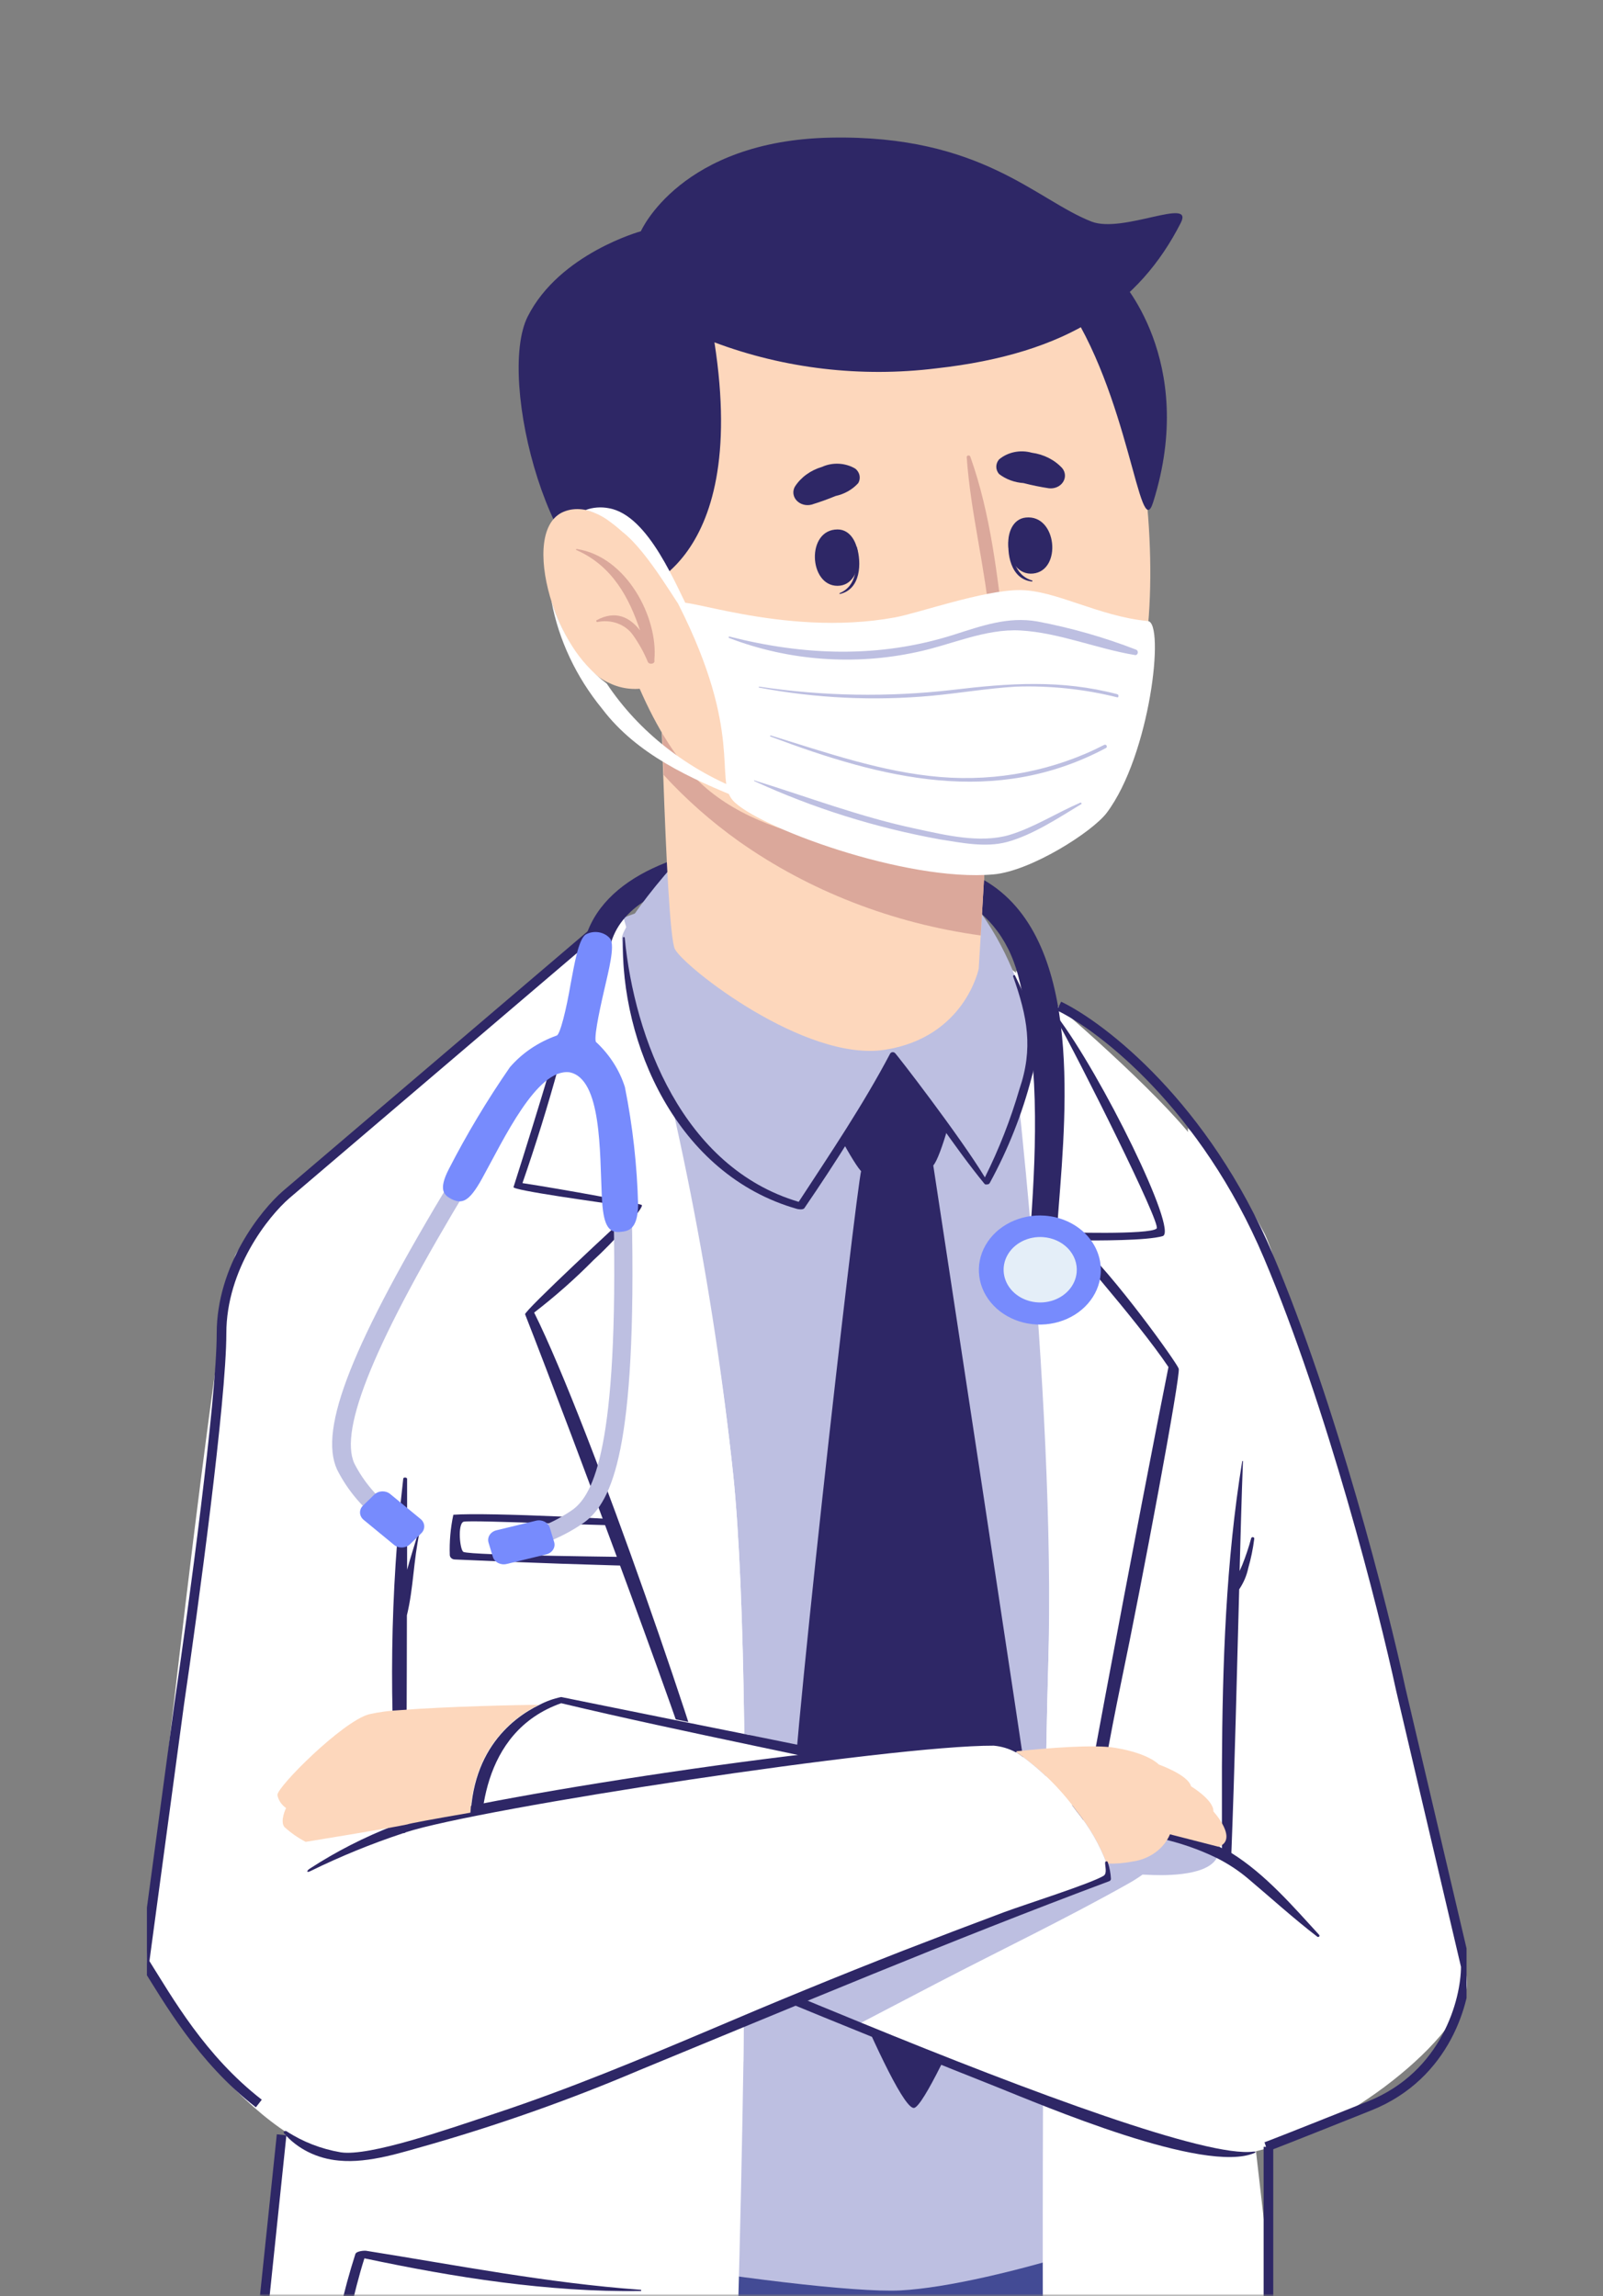 <svg width="333" height="477" viewBox="0 0 333 477" fill="none" xmlns="http://www.w3.org/2000/svg">
<rect x="0" y="0" width="333" height="477" fill="#808080" stroke="none"/>
<mask id="mask0_874_274" style="mask-type:alpha" maskUnits="userSpaceOnUse" x="0" y="0" width="333" height="477">
<rect width="333" height="477" fill="#D9D9D9"/>
</mask>
<g mask="url(#mask0_874_274)">
<mask id="mask1_874_274" style="mask-type:alpha" maskUnits="userSpaceOnUse" x="12" y="1" width="333" height="477">
<rect x="12" y="1" width="332.444" height="476.203" fill="#C4C4C4"/>
</mask>
<g mask="url(#mask1_874_274)">
<mask id="mask2_874_274" style="mask-type:alpha" maskUnits="userSpaceOnUse" x="12" y="20" width="322" height="477">
<rect width="321.569" height="475.305" transform="matrix(-1 0 0 1 333.569 20.767)" fill="#C4C4C4"/>
</mask>
<g mask="url(#mask2_874_274)">
<g clip-path="url(#clip0_874_274)">
<path d="M257.868 436.866C257.868 436.866 242.223 609.113 239.985 611.511H171.873V436.866H257.868Z" fill="#434B95"/>
<path d="M79.206 436.866H201.495C201.495 436.866 171.936 508.975 168.664 513.772C165.391 518.57 149.387 611.511 149.387 611.511H79.206C79.206 611.511 79.079 533.169 79.206 528.145C79.333 523.121 72.112 455.186 79.206 436.866Z" fill="#434B95"/>
<path d="M167.418 184.671C182.979 185.257 195.225 192.679 202.614 197.892C210.004 203.105 247.206 234.457 250.267 243.9C253.329 253.344 257.362 449.086 253.287 455.054C249.212 461.022 206.077 474.885 187.033 475.829C167.988 476.773 85.35 463.081 78.826 457.679C72.302 452.277 56.826 263.561 60.246 252.003C63.667 240.444 116.408 203.237 126.944 192.339C131.525 187.504 160.62 184.426 167.418 184.671Z" fill="#BDBFE1"/>
<path d="M198.666 225.637C198.814 228.319 195.393 240.576 193.873 242.106C192.353 243.636 180.487 244.372 179.094 243.485C177.7 242.597 171.007 230.132 170.648 227.752C170.29 225.372 180.15 214.928 184.267 214.324C188.384 213.719 198.582 224.031 198.666 225.637Z" fill="#2E2766"/>
<path d="M193.873 242.106C193.873 242.106 213.15 368.552 214.269 377.07C215.388 385.588 193.62 436.752 189.946 437.904C186.272 439.057 165.729 386.91 164.462 381.244C163.195 375.578 177.743 247.602 178.925 243.069C179.242 241.804 193.704 240.916 193.873 242.106Z" fill="#2E2766"/>
<path d="M218.259 571.66C220.202 576.835 271.529 563.086 272.563 556.778C273.598 550.469 255.419 405.098 255.398 393.691C255.377 382.283 257.34 256.328 251.302 241.804C248.262 234.457 229.555 217.459 218.766 208.204C214.184 204.238 211.017 201.651 211.017 201.651C212.791 207.77 219.463 290.097 217.753 346.115C217.225 364.02 216.887 393.068 216.718 424.438C216.718 424.741 216.718 424.986 216.718 425.232C216.38 491.656 216.887 568.204 218.259 571.66Z" fill="white"/>
<path d="M243.131 285.697C243.553 279.917 221.236 256.384 221.236 256.384C221.236 256.384 241.062 259.18 241.083 255.308C241.083 251.946 223.031 216.514 218.766 208.204C214.184 204.238 207.766 199.668 207.766 199.668C209.539 205.806 219.442 290.097 217.753 346.115C217.225 364.02 216.887 393.068 216.718 424.438C217.605 406.59 242.709 291.4 243.131 285.697Z" fill="white"/>
<path d="M242.73 283.997C236.248 274.327 219.885 255.855 219.991 255.931C220.096 256.007 238.993 256.592 240.281 255.213C241.252 254.25 224.319 220.405 219.167 211.245C219.149 211.203 219.149 211.157 219.165 211.115C219.182 211.073 219.214 211.037 219.257 211.015C219.3 210.992 219.351 210.984 219.4 210.992C219.449 210.999 219.494 211.022 219.526 211.056C228.774 223.181 244.862 255.837 241.526 256.8C238.191 257.763 228.183 257.706 223.601 257.706C231.603 265.072 244.419 283.052 244.862 284.337C245.306 285.621 237.219 328.89 232.87 349.666C228.225 372.065 224.425 397.638 218.534 419.811C218.534 420.245 217.753 420.057 217.816 419.66C220.814 397.336 237.789 308.606 242.73 283.997Z" fill="#2E2766"/>
<path d="M51.801 557.25C92.571 585.58 147.17 578.384 149.092 574.455C150.232 572.114 153.314 499.834 154.433 428.593V427.63C155.109 379.167 154.877 331.308 152.322 306.396C148.223 267.732 139.907 229.518 127.493 192.302C125.573 193.191 123.798 194.309 122.214 195.626C106.632 206.844 62.843 242.843 63.286 249.642C63.856 257.631 66.01 362.414 62.526 408.026C59.043 453.637 46.1 553.265 51.801 557.25Z" fill="white"/>
<path d="M73.822 468.274C74.033 467.632 75.743 467.538 76.06 467.595C95.062 470.616 113.727 474.299 133.067 475.697C133.257 475.697 133.278 475.961 133.067 475.961C113.748 476.207 94.45 473.128 75.701 469.162C74.498 472.939 73.59 476.717 72.661 480.626C90.185 484.838 107.35 486.292 125.445 487.426C125.472 487.435 125.495 487.452 125.512 487.474C125.529 487.496 125.537 487.522 125.537 487.548C125.537 487.575 125.529 487.601 125.512 487.622C125.495 487.644 125.472 487.661 125.445 487.671C107.92 489.295 89.172 486.425 72.429 481.854C70.823 489.482 70.017 497.228 70.022 504.99C70.022 509.221 69.029 519.061 72.365 522.498C76.398 526.672 85.878 528.636 91.642 529.618C98.969 530.903 106.505 530.903 113.832 529.618C118.245 528.825 121.665 528.183 124.283 523.858C125.825 521.289 131.124 490.485 132.328 478.36C132.328 478.039 132.94 478.001 132.919 478.36C132.708 492.393 130.322 514.622 126.31 524.311C122.299 534 103.993 532.924 94.957 531.866C87.588 530.997 77.876 529.656 71.732 525.822C67.678 523.31 67.889 520.647 67.678 516.19C66.753 500.024 68.829 483.833 73.822 468.274Z" fill="#2E2766"/>
<path d="M94.175 314.688C101.312 314.14 130.976 315.632 138.514 316.387C138.936 316.387 138.852 317.048 138.514 317.048C130.913 317.275 97.554 315.67 96.287 316.142C95.02 316.614 95.527 322.091 96.287 322.412C98.039 323.168 130.871 323.432 138.725 323.583C140.076 323.583 140.139 325.472 138.725 325.472C123.945 325.17 109.166 324.641 94.513 323.98C94.238 323.98 93.974 323.887 93.773 323.718C93.573 323.55 93.453 323.319 93.436 323.073C93.338 320.262 93.585 317.45 94.175 314.688Z" fill="#2E2766"/>
<path d="M132.623 250.643C132.961 251.342 111.679 269.775 110.496 272.457C109.314 275.139 139.147 347.003 145.439 368.779C151.731 390.556 154.433 428.631 154.433 428.631V427.668C155.109 379.205 154.877 331.346 152.322 306.434C148.158 267.226 140.498 228.378 129.414 190.262C128.97 190.262 125.191 193.529 122.256 195.626C121.855 197.118 107.625 244.316 107.477 245.846C107.329 247.375 132.327 249.944 132.623 250.643Z" fill="white"/>
<path d="M121.496 197.08C121.623 196.627 121.982 196.74 121.877 197.212C118.512 213.627 114.056 229.848 108.533 245.789C116.978 247.073 133.024 250.019 133.32 250.341C133.869 250.945 126.986 258.462 123.291 261.786C119.464 265.666 115.344 269.307 110.961 272.684C122.742 296.349 147.572 369.006 149.979 381.282C152.29 393.977 153.813 406.777 154.539 419.622C154.539 419.773 154.286 419.792 154.265 419.622C152.407 406.137 150.76 392.595 147.614 379.28C144.764 367.287 118.393 296.802 109.082 273.042C108.828 272.4 128.591 253.986 132.159 250.851C124.093 249.736 106.464 247.281 106.675 246.62C111.911 230.214 116.852 213.7 121.496 197.08Z" fill="#2E2766"/>
<path d="M99.031 382.094C99.158 385.362 99.77 387.647 100.383 387.911C102.262 388.818 110.222 392.255 120.99 396.146C122.932 396.845 124.938 397.563 127.049 398.28C132.94 400.282 154.497 410.103 178.46 420.453C210.637 434.297 247.438 449.067 258.1 447.461C276.659 444.628 302.671 424.646 304.656 413.182C306.64 401.718 267.602 265.45 262.64 256.177C257.678 246.903 252.083 239.065 246.741 234.362L254.828 384.304C254.276 384.035 253.696 383.813 253.097 383.643C247.1 381.754 227.169 376.806 204.303 371.461C165.835 362.452 119.047 352.197 116.007 353.047C114.939 353.357 113.896 353.73 112.882 354.161C100.932 359.487 98.609 373.897 99.031 382.094Z" fill="white"/>
<path d="M120.969 396.146C122.911 396.845 124.917 397.563 127.028 398.28C132.919 400.282 154.476 410.103 178.439 420.453L194.866 411.879C208.019 405.042 221.532 398.564 234.369 391.33C235.404 390.757 236.399 390.126 237.346 389.441L239.605 389.536C243.828 389.668 252.632 389.385 253.16 384.72C253.167 384.613 253.167 384.505 253.16 384.399C253.174 384.317 253.174 384.234 253.16 384.153C253.16 384.002 253.16 383.832 253.16 383.643C247.164 381.754 227.233 376.806 204.367 371.461C183.649 370.464 162.998 374.311 144.447 382.623C136.042 386.271 128.159 390.811 120.969 396.146Z" fill="#BDBFE1"/>
<path d="M97.87 382.189C97.87 383.643 98.166 385.154 98.44 386.74C98.293 387.099 98.905 387.628 99.369 387.855C121.771 399.451 189.798 426.724 206.626 433.391C216.507 437.338 250.246 451.786 260.655 447.253C260.866 447.14 260.909 446.951 260.655 446.989H260.381C250.88 448.292 214.543 434.826 178.883 420.208C172.908 417.771 166.932 415.297 161.126 412.88C160.938 412.777 160.74 412.688 160.535 412.615C148.353 407.497 136.825 402.511 127.176 398.299H127.049L121.433 395.844C108.427 390.178 100.003 386.4 100.003 386.4C99.433 379.148 99.559 359.846 116.577 353.84C142.314 359.978 171.345 365.474 197.273 371.499C198.18 371.688 199.067 371.895 199.975 372.122C213.544 375.308 227.134 378.556 240.745 381.868C244.928 382.761 248.961 384.146 252.738 385.985C255.119 387.177 257.325 388.63 259.304 390.31C264.076 394.333 268.636 398.488 273.619 402.322C273.914 402.567 274.273 402.209 274.02 401.944C268.615 396.07 262.957 389.422 255.799 384.946C256.517 366.702 256.918 348.381 257.425 330.175C258.341 328.82 258.977 327.33 259.304 325.774C259.877 323.775 260.294 321.743 260.55 319.693C260.569 319.617 260.555 319.538 260.509 319.473C260.464 319.407 260.391 319.361 260.307 319.343C260.223 319.326 260.134 319.339 260.061 319.379C259.988 319.42 259.936 319.485 259.916 319.56C259.409 321.449 258.776 323.338 258.058 325.132C257.889 325.547 257.699 325.944 257.509 326.378C257.72 318.824 257.91 311.137 258.206 303.526C258.206 303.526 258.079 303.526 258.058 303.526C254.659 324.301 253.941 345.7 253.836 366.966C253.836 372.632 253.836 378.298 253.836 383.964C251.894 382.852 249.819 381.94 247.649 381.244C234.073 377.335 219.991 374.521 206.225 371.291C190.136 367.514 172.908 363.906 155.742 360.45C155.383 360.45 155.003 360.28 154.581 360.223C143.771 358.051 133.024 355.898 122.636 353.783L116.577 352.555C114.987 352.887 113.463 353.435 112.059 354.18C106.189 357.013 96.456 364.53 97.87 382.189Z" fill="#2E2766"/>
<path d="M210.912 363.85C215.882 367.285 220.165 371.448 223.58 376.164C226.303 379.519 228.439 383.225 229.914 387.156C231.686 387.219 233.46 387.08 235.192 386.74C236.947 386.507 238.6 385.858 239.98 384.862C241.361 383.866 242.42 382.559 243.047 381.074L253.139 383.662C257.361 382.113 252.062 376.315 252.062 376.315C252.189 373.973 247.417 371.102 247.417 371.102C246.826 368.722 240.703 366.569 240.703 366.569C240.703 366.569 238.782 364.303 231.709 363.113C227.296 362.358 217.563 363.151 210.912 363.85Z" fill="#FDD7BC"/>
<path d="M30.518 407.119C30.518 414.391 56.678 449.747 74.054 447.745C102.558 444.515 223.2 391.708 229.006 390.518C230.21 390.235 230.4 389.007 229.893 387.156C228.418 383.225 226.282 379.519 223.559 376.164C220.145 371.448 215.861 367.285 210.891 363.85C209.828 363.174 208.662 362.64 207.428 362.263C199.701 360.167 127.83 371.404 97.786 376.579C89.974 377.92 85.118 378.846 84.674 379.016C84.231 379.186 83.746 369.572 83.218 355.275C81.592 313.517 79.649 230.623 79.649 230.623C70.634 238.876 52.392 254.855 49.035 260.464C45.678 266.073 30.582 399.848 30.518 407.119Z" fill="white"/>
<path d="M64.427 388.157C69.858 384.629 75.706 381.646 81.866 379.261C77.644 378.336 71.309 380.225 68.016 380.527C67.361 380.527 67.298 379.752 67.826 379.563C71.49 378.371 75.35 377.732 79.248 377.675C80.465 377.623 81.677 377.844 82.774 378.317C80.718 354.642 81.05 330.849 83.766 307.227C83.766 306.812 84.569 306.906 84.569 307.227C84.569 313.498 84.569 319.768 84.569 326.114C85.287 323.489 86.152 320.882 86.87 318.408C86.861 318.388 86.858 318.366 86.861 318.345C86.863 318.324 86.871 318.303 86.885 318.285C86.899 318.267 86.917 318.253 86.938 318.242C86.96 318.232 86.983 318.227 87.007 318.227C87.032 318.227 87.055 318.232 87.077 318.242C87.098 318.253 87.116 318.267 87.13 318.285C87.143 318.303 87.152 318.324 87.154 318.345C87.157 318.366 87.154 318.388 87.145 318.408C85.899 324.074 85.899 329.986 84.527 335.576C84.527 349.817 84.379 364.057 84.527 378.298C99.665 373.369 187.075 359.789 207.196 361.867C208.533 362.078 209.785 362.599 210.827 363.378C211.292 363.699 211.229 364.133 210.975 364.02C209.594 363.269 208.043 362.805 206.436 362.66C185.027 362.565 99.412 375.692 84.294 380.659C84.222 380.722 84.136 380.772 84.042 380.804C83.947 380.837 83.847 380.852 83.745 380.848C77.127 383.04 70.698 385.666 64.511 388.705C63.624 389.158 63.624 388.648 64.427 388.157Z" fill="#2E2766"/>
<path d="M59.55 442.777C62.887 444.956 66.723 446.446 70.782 447.14C76.757 448.047 93.035 442.343 102.959 439.038C118.182 433.995 132.877 427.857 147.529 421.662C160.789 415.996 174.069 410.538 187.497 405.287C194.535 402.555 201.573 399.873 208.611 397.241C212.939 395.636 226.726 391.273 229.26 389.687C230.041 389.196 229.534 387.704 229.576 386.929C229.576 386.665 230.083 386.552 230.146 386.929C230.506 388.03 230.718 389.165 230.78 390.31C230.785 390.428 230.747 390.544 230.67 390.639C230.594 390.735 230.484 390.805 230.358 390.839C197.378 403.172 165.159 416.77 132.708 430.123C118.714 436.077 104.298 441.2 89.552 445.459C83.788 447.046 76.736 449.482 70.402 448.859C68.169 448.662 66.006 448.057 64.045 447.083C62.084 446.108 60.367 444.784 59.001 443.193C58.747 442.834 59.212 442.57 59.55 442.777Z" fill="#2E2766"/>
<path d="M59.423 375.616C59.423 375.616 58.093 378.336 59.085 379.563C60.397 380.76 61.881 381.796 63.498 382.642C63.498 382.642 81.317 379.752 84.611 379.016C84.949 378.846 89.911 377.92 97.723 376.579C98.504 362.905 106.78 356.692 111.911 354.18C108.11 354.18 92.592 354.52 83.154 355.275C80.953 355.375 78.768 355.666 76.63 356.144C71.099 357.674 57.523 371.253 57.628 372.915C57.829 373.984 58.469 374.948 59.423 375.616Z" fill="#FDD7BC"/>
<path d="M126.606 197.212C129.773 180.611 160.028 179.95 174.174 180.762C192.205 181.782 207.09 185.994 211.524 202.746C215.958 219.499 215.325 237.441 214.142 254.326C214.151 254.942 214.417 255.532 214.887 255.982C215.358 256.432 215.999 256.709 216.685 256.759C217.372 256.809 218.054 256.627 218.599 256.251C219.144 255.874 219.512 255.329 219.632 254.722C220.983 235.25 225.649 198.723 207.09 184.615C188.532 170.506 126.521 168.712 121.116 196.816C120.525 199.932 125.994 200.291 126.606 197.212Z" fill="#2E2766"/>
<path d="M228.647 264.676C228.463 266.914 227.54 269.054 225.995 270.823C224.45 272.592 222.353 273.91 219.968 274.611C217.584 275.312 215.021 275.364 212.604 274.76C210.187 274.155 208.026 272.923 206.393 271.218C204.76 269.513 203.73 267.413 203.434 265.184C203.137 262.955 203.588 260.697 204.728 258.697C205.868 256.698 207.646 255.046 209.837 253.951C212.029 252.857 214.534 252.369 217.035 252.55C220.368 252.792 223.458 254.202 225.634 256.473C227.809 258.744 228.892 261.693 228.647 264.676Z" fill="#778BFD"/>
<path d="M223.664 264.317C223.547 265.657 222.988 266.937 222.058 267.993C221.128 269.049 219.869 269.835 218.44 270.252C217.01 270.668 215.475 270.696 214.028 270.331C212.581 269.967 211.287 269.228 210.31 268.206C209.333 267.184 208.717 265.926 208.539 264.591C208.361 263.255 208.63 261.903 209.311 260.705C209.993 259.506 211.056 258.515 212.367 257.857C213.678 257.199 215.177 256.903 216.676 257.008C217.671 257.077 218.642 257.321 219.532 257.726C220.422 258.13 221.214 258.688 221.863 259.367C222.512 260.046 223.005 260.832 223.314 261.682C223.623 262.531 223.742 263.426 223.664 264.317Z" fill="#E4EEF8"/>
<path d="M131.251 252.343C132.285 301.108 127.176 311.855 121.475 316.199C117.265 319.178 112.346 321.252 107.097 322.261L106.358 318.899L106.738 320.58L106.358 318.899C110.977 318.015 115.31 316.2 119.026 313.592C123.249 310.457 128.506 300.693 127.472 252.418L131.251 252.343Z" fill="#BDBFE1"/>
<path d="M114.216 317.389L115.117 320.363C115.453 321.474 114.719 322.619 113.476 322.92L105.247 324.914C104.004 325.215 102.724 324.558 102.388 323.447L101.488 320.473C101.151 319.362 101.886 318.216 103.128 317.915L111.357 315.922C112.6 315.621 113.88 316.278 114.216 317.389Z" fill="#778BFD"/>
<path d="M97.49 246.223C77.939 278.557 70.36 296.915 73.611 304.036C75.557 307.861 78.444 311.245 82.056 313.932L79.692 316.633C75.538 313.57 72.23 309.692 70.022 305.301C66.137 296.821 73.126 279.218 94.091 244.542L97.49 246.223Z" fill="#BDBFE1"/>
<path d="M87.511 318.535L85.167 320.815C84.29 321.667 82.808 321.723 81.855 320.939L75.546 315.747C74.594 314.964 74.532 313.637 75.408 312.785L77.752 310.506C78.629 309.653 80.111 309.598 81.064 310.382L87.373 315.573C88.325 316.357 88.387 317.683 87.511 318.535Z" fill="#778BFD"/>
<path d="M151.182 169.411C146.072 171.3 128.527 192.188 129.182 195.191C129.836 198.194 127.64 236.119 166.405 250.888L185.407 218.781L204.409 245.033C204.409 245.033 215.346 224.107 214.966 218.894C214.586 213.681 210.046 187.693 187.518 174.756C170.543 165.143 161.844 165.35 151.182 169.411Z" fill="#BDBFE1"/>
<path d="M129.773 194.795C131.757 215.57 141.808 242.54 165.919 249.68C172.57 239.5 179.305 229.527 184.921 218.875C184.966 218.8 185.03 218.735 185.108 218.686C185.186 218.636 185.275 218.604 185.37 218.591C185.464 218.578 185.56 218.585 185.651 218.612C185.742 218.638 185.825 218.683 185.892 218.743C186.061 218.743 199.468 236.119 204.599 244.599C207.542 238.691 209.936 232.576 211.756 226.317C214.691 217.78 213.424 211.207 210.447 202.822C210.447 202.614 210.764 202.463 210.849 202.67C214.311 209.507 216.591 216.307 214.332 223.71C212.369 231.344 209.437 238.752 205.591 245.789C205.536 245.882 205.449 245.958 205.343 246.006C205.237 246.053 205.117 246.07 205 246.053C204.917 246.087 204.823 246.094 204.735 246.073C204.647 246.052 204.569 246.005 204.515 245.94C197.864 237.819 192.417 228.942 185.745 220.764C180.023 231.378 173.562 241.539 167.101 250.983C166.806 251.417 165.687 251.191 165.581 251.153C140.498 244.051 128.802 216.59 129.414 194.795C129.414 194.625 129.752 194.625 129.773 194.795Z" fill="#2E2766"/>
<path d="M206.584 145.236L203.733 194.341L203.311 201.254C203.311 201.254 200.461 215.457 183.866 218.082C167.27 220.707 142.082 200.876 140.203 197.174C139.19 195.286 138.366 177.683 137.775 160.988C137.205 145.028 136.888 129.843 136.888 129.843L144.658 131.562L206.584 145.236Z" fill="#FDD7BC"/>
<path d="M206.584 145.236L203.733 194.341C185.383 191.819 168.077 185.084 153.504 174.794C147.757 170.701 142.513 166.072 137.859 160.988C137.289 145.028 136.973 129.843 136.973 129.843L144.742 131.562L206.584 145.236Z" fill="#DBA89B"/>
<path d="M126.564 61.303C115.099 84.459 125.212 142.403 144.911 162.083C158.382 175.549 187.729 179.685 209.645 171.81C219.65 168.456 227.85 161.816 232.574 153.244C247.354 124.801 233.947 56.582 218.006 45.854C189.862 26.873 140.604 32.992 126.564 61.303Z" fill="#FDD7BC"/>
<path d="M177.975 113.582C177.975 113.45 177.679 113.79 177.7 113.941C178.165 117.548 177.996 121.741 174.449 123.214C174.322 123.214 174.449 123.441 174.449 123.403C178.862 122.459 179.01 116.868 177.975 113.582Z" fill="#2E2766"/>
<path d="M173.984 109.993C167.439 109.993 167.988 121.722 173.984 121.703C179.981 121.684 179.474 109.975 173.984 109.993Z" fill="#2E2766"/>
<path d="M209.645 111.448C209.645 111.315 209.962 111.618 209.962 111.75C209.962 115.395 210.722 119.55 214.459 120.608C214.459 120.608 214.459 120.834 214.459 120.815C209.92 120.419 209.033 114.904 209.645 111.448Z" fill="#2E2766"/>
<path d="M213.087 107.519C219.59 106.839 220.645 118.53 214.607 119.153C208.568 119.777 207.534 108.105 213.087 107.519Z" fill="#2E2766"/>
<path d="M183.591 146.237C184.605 147.049 185.702 148.126 187.096 148.239C188.572 148.145 190.009 147.778 191.319 147.162C191.347 147.15 191.38 147.146 191.412 147.152C191.443 147.157 191.472 147.172 191.493 147.193C191.515 147.214 191.528 147.241 191.53 147.27C191.533 147.298 191.526 147.327 191.509 147.351C190.962 148.063 190.216 148.633 189.345 149.004C188.474 149.376 187.509 149.535 186.547 149.467C185.705 149.315 184.934 148.938 184.338 148.384C183.742 147.831 183.349 147.128 183.211 146.369C183.127 146.199 183.443 146.105 183.591 146.237Z" fill="#DBA89B"/>
<path d="M168.579 104.837C170.281 104.318 171.952 103.719 173.583 103.043C175.44 102.637 177.095 101.695 178.292 100.361C178.57 99.874 178.662 99.319 178.556 98.78C178.449 98.242 178.149 97.749 177.7 97.377C176.685 96.766 175.506 96.409 174.285 96.342C173.063 96.276 171.844 96.503 170.754 96.999C168.37 97.7 166.361 99.167 165.117 101.117C164.861 101.576 164.76 102.092 164.826 102.602C164.893 103.112 165.123 103.593 165.491 103.988C165.858 104.382 166.345 104.673 166.894 104.824C167.442 104.974 168.028 104.979 168.579 104.837Z" fill="#2E2766"/>
<path d="M217.879 101.438C216.106 101.167 214.351 100.807 212.622 100.361C210.744 100.233 208.961 99.572 207.534 98.472C207.164 98.038 206.964 97.507 206.964 96.962C206.964 96.416 207.164 95.885 207.534 95.451C208.425 94.697 209.525 94.17 210.721 93.924C211.916 93.679 213.163 93.723 214.332 94.053C216.816 94.383 219.074 95.527 220.666 97.264C221.007 97.683 221.202 98.182 221.228 98.699C221.253 99.216 221.109 99.729 220.812 100.173C220.515 100.618 220.079 100.974 219.558 101.199C219.037 101.424 218.453 101.507 217.879 101.438Z" fill="#2E2766"/>
<path d="M197.843 137.908C197.843 137.908 194.549 145.463 188.109 144.046C183.232 143.045 185.576 134.244 185.576 134.244C185.576 134.244 191.931 138.437 197.843 137.908Z" fill="white"/>
<path d="M185.217 134.584C186.31 135.981 187.715 137.16 189.343 138.048C190.971 138.935 192.787 139.511 194.676 139.74C196.328 139.957 198.006 139.957 199.658 139.74C199.98 139.727 200.298 139.682 200.609 139.608L201.495 139.457C201.706 139.411 201.895 139.306 202.032 139.156C202.169 139.006 202.248 138.819 202.255 138.626C202.276 138.507 202.276 138.386 202.255 138.267V137.908C202.255 135.113 201.707 130.882 201.707 130.882C202.868 131.354 208.801 133.47 208.632 132.015C207.28 119.966 205.76 106.575 201.559 94.846C201.529 94.77 201.47 94.706 201.393 94.665C201.315 94.624 201.224 94.609 201.136 94.623C201.047 94.636 200.966 94.678 200.909 94.739C200.851 94.801 200.819 94.879 200.82 94.96C201.622 106.594 204.705 118.001 205.697 129.673C203.589 128.875 201.363 128.354 199.088 128.125C198.645 128.257 200.207 136.303 200.123 137.568C200.128 137.618 200.128 137.669 200.123 137.719C194.908 138.512 190.875 137.228 185.639 134.263C185.259 134.055 184.964 134.357 185.217 134.584Z" fill="#DBA89B"/>
<path d="M220.856 62.021C234.665 81.644 236.691 113.355 239.542 104.365C248.895 74.751 232.321 57.602 232.321 57.602C232.321 57.602 219.209 59.66 220.856 62.021Z" fill="#2E2766"/>
<path d="M130.786 123.233C130.786 123.233 155.827 118.795 148.416 71.125C162.96 76.592 178.88 78.457 194.507 76.526C221.954 73.467 236.734 63.079 245.285 46.308C248.114 40.812 233.292 48.555 226.768 46.043C215.24 41.548 203.902 28.006 172.654 28.592C141.406 29.177 133.13 48.045 133.13 48.045C133.13 48.045 116.239 52.672 109.631 65.742C103.022 78.812 114.634 123.214 130.786 123.233Z" fill="#2E2766"/>
<path d="M139.57 121.609C139.57 121.609 126.902 102.363 117.147 106.292C107.393 110.22 116.007 137.474 126.606 141.912C127.92 142.554 129.366 142.952 130.857 143.082C132.348 143.211 133.852 143.07 135.28 142.666C136.708 142.262 138.03 141.604 139.166 140.731C140.303 139.858 141.23 138.789 141.892 137.587L139.57 121.609Z" fill="#FDD7BC"/>
<path d="M119.807 114.054C119.638 114.054 119.575 114.243 119.807 114.3C127.218 117.586 130.702 124.196 132.961 130.958C130.85 128.276 127.936 126.689 123.945 128.842C123.734 128.956 123.945 129.258 124.114 129.22C125.491 128.929 126.935 129.027 128.247 129.5C129.559 129.974 130.675 130.8 131.441 131.864C132.715 133.646 133.769 135.546 134.587 137.53C134.882 138.153 136.149 137.927 135.938 137.19C135.945 137.14 135.945 137.089 135.938 137.039C136.74 128.332 130.195 115.622 119.807 114.054Z" fill="#DBA89B"/>
<path d="M154.412 166.162C143.391 161.762 132.285 156.719 125.107 147.276C119.68 140.642 116.064 132.965 114.55 124.857C115.532 128.078 116.95 131.18 118.773 134.093C120.633 137.106 123.094 139.788 126.036 142.006C132.736 152.078 142.844 159.982 154.898 164.576C156.017 164.897 155.51 166.597 154.412 166.162Z" fill="white"/>
<path d="M142.863 128.238C140.9 126.047 134.777 114.734 129.308 110.503C128.477 109.752 127.603 109.04 126.69 108.369C125.228 107.241 123.505 106.415 121.644 105.952C123.163 105.397 124.833 105.265 126.437 105.574C134.882 107.009 140.562 122.081 143.644 127.785C143.813 128.125 143.201 128.691 142.863 128.238Z" fill="white"/>
<path d="M141.005 125.688C139.591 122.874 162.288 132.62 185.956 128.257C190.791 127.369 204.282 122.591 211.799 122.591C219.315 122.591 228.098 128.03 238.465 129.031C242.033 129.371 238.951 156.851 229.893 168.882C226.895 172.829 214.206 180.932 206.436 181.65C188.194 183.312 156.946 171.677 152.195 166.238C148.416 161.8 154.454 152.337 141.005 125.688Z" fill="white"/>
<path d="M235.995 134.962C229.398 132.4 222.53 130.438 215.494 129.107C209.413 128.03 203.902 130.032 198.138 131.864C182.683 136.775 167.102 136.227 151.52 132.242C151.351 132.242 151.266 132.487 151.52 132.563C163.825 137.282 177.511 138.296 190.516 135.453C197.547 133.98 204.641 130.58 211.968 130.977C219.991 131.43 227.782 134.754 235.72 136.076C236.375 136.246 236.649 135.226 235.995 134.962Z" fill="#BDBFE1"/>
<path d="M224.425 166.748C219.505 168.863 214.67 171.98 209.645 173.472C203.522 175.247 196.302 173.472 190.263 172.168C178.841 169.77 167.862 165.577 156.693 162.121C156.693 162.121 156.566 162.234 156.693 162.272C168.886 167.887 181.888 171.967 195.33 174.397C199.806 175.096 204.726 176.116 209.181 174.926C214.544 173.472 219.906 169.902 224.657 167.031C224.72 166.956 224.636 166.691 224.425 166.748Z" fill="#BDBFE1"/>
<path d="M232.089 144.216C220.476 141.156 209.645 141.912 197.843 143.328C184.506 144.869 170.989 144.64 157.727 142.649C157.601 142.649 157.558 142.837 157.727 142.856C169.522 145.076 181.631 145.644 193.62 144.537C199.405 143.989 205.19 143.007 210.996 142.649C218.121 142.408 225.244 143.159 232.11 144.877C232.342 144.972 232.511 144.329 232.089 144.216Z" fill="#BDBFE1"/>
<path d="M229.365 154.755C219.063 160.069 207.173 162.398 195.33 161.422C183.253 160.421 171.641 156.341 160.113 152.791C159.944 152.791 159.902 152.98 160.113 153.036C183.338 161.781 206.71 167.692 229.787 155.378C230.125 155.133 229.808 154.528 229.365 154.755Z" fill="#BDBFE1"/>
<path d="M123 194L59.45 248.169C54.972 252.05 46.017 263.255 46.017 277.025C46.017 290.795 40.161 334.063 37.233 353.975L30 407.638C34.994 415.569 41.78 427.685 53.767 437" stroke="#2E2766" stroke-width="2"/>
<path d="M220 209C229 213.333 250.3 229.8 263.5 261C276.7 292.2 287.333 334 291 351L304.5 408.5C304.5 415.5 300.5 431.1 284.5 437.5C268.5 443.9 263.5 445.833 263 446" stroke="#2E2766" stroke-width="2"/>
<path d="M93.246 242.861C96.978 235.59 101.208 228.531 105.915 221.727C108.423 218.803 111.763 216.533 115.585 215.155C116.345 215.155 117.696 209.375 118.519 204.54C119.322 200.272 120.145 195.286 121.623 194.171C122.446 193.693 123.445 193.518 124.409 193.684C125.374 193.849 126.229 194.342 126.796 195.059C127.746 196.57 126.479 201.481 125.508 205.711C124.389 210.527 123.185 216.401 123.924 216.571C126.699 219.19 128.72 222.372 129.815 225.845C131.436 233.953 132.353 242.162 132.56 250.397C132.433 255.572 130.448 255.78 128.759 255.931C126.331 256.12 125.297 254.458 125.022 248.641C124.579 239.424 125.022 224.088 118.308 222.766C111.51 221.916 104.648 236.685 100.172 244.788C97.385 249.85 95.949 250.095 93.838 249.132C92.381 248.357 90.903 247.394 93.246 242.861Z" fill="#778BFD"/>
<path d="M58.5 443.5L55 477" stroke="#2E2766" stroke-width="2"/>
</g>
<path d="M263.5 477.5V446" stroke="#2E2766" stroke-width="2"/>
</g>
</g>
</g>
<defs>
<clipPath id="clip0_874_274">
<rect width="274.137" height="582.92" fill="white" transform="matrix(-1 0 0 1 304.656 28.592)"/>
</clipPath>
</defs>
</svg>
